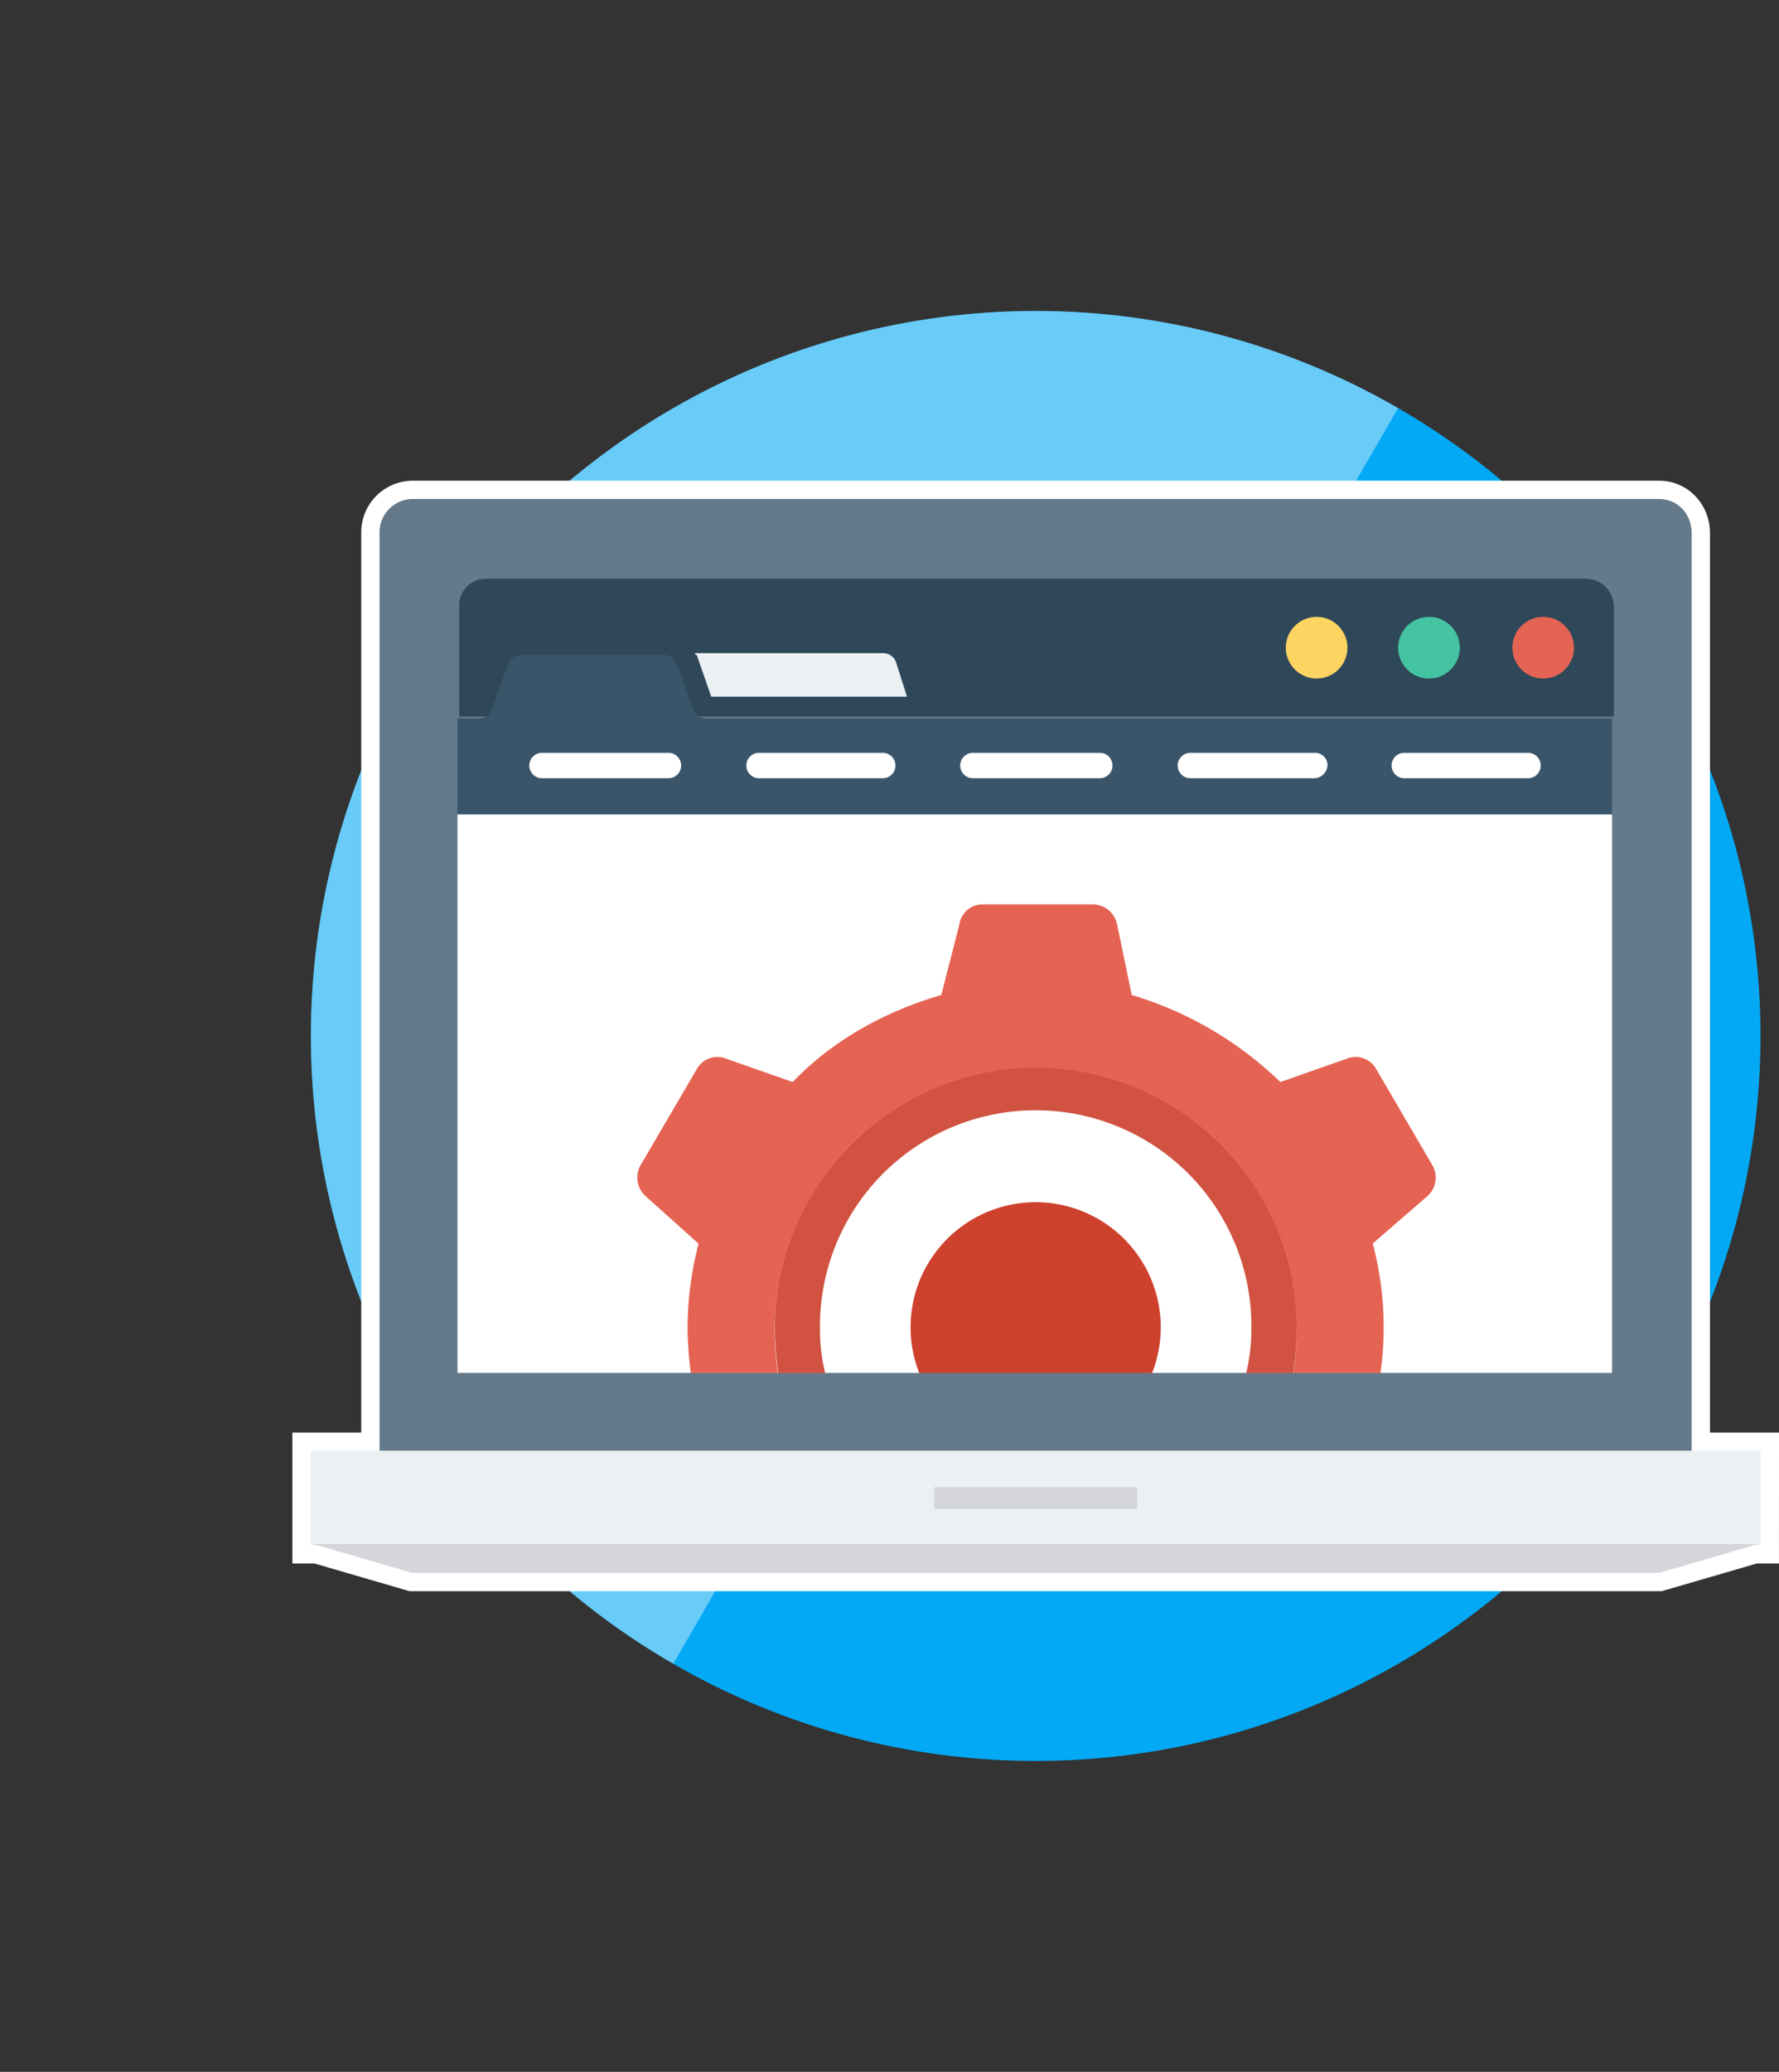 <svg xmlns="http://www.w3.org/2000/svg" xmlns:xlink="http://www.w3.org/1999/xlink" viewBox="0 0 485.85 565.69"><rect x="0" y="0" width="485.85" height="565.69" fill="#333333" stroke="none"/><defs><style>.a{fill:none;}.b{isolation:isolate;}.c{fill:#03a9f4;}.d{opacity:0.4;mix-blend-mode:overlay;}.e{clip-path:url(#a);}.f,.g{fill:#fff;}.g{stroke:#fff;stroke-miterlimit:10;stroke-width:10px;}.h{fill:#64798a;}.i{fill:#ebf0f3;}.j{fill:#d5d6db;}.k{fill:#2f4859;}.l{fill:#fcd462;}.m{fill:#44c4a1;}.n{fill:#e56353;}.o{fill:#3a556a;}.p{clip-path:url(#b);}.q{fill:#d15241;}.r{fill:#ce412d;}</style><clipPath id="a"><circle class="a" cx="282.85" cy="282.85" r="197.95"/></clipPath><clipPath id="b"><rect class="a" x="144.92" y="227.64" width="277.54" height="147.23"/></clipPath></defs><title>a2</title><g class="b"><circle class="c" cx="282.85" cy="282.85" r="197.95"/><g class="d"><g class="e"><polygon class="f" points="446.15 0 119.54 565.69 0 119.54 446.15 0"/></g></g><path class="g" d="M480.85,396.13H462V145.66c0-5.45-4-9.41-8.91-9.41H113.06a9.1,9.1,0,0,0-9.4,9.41V396.13H84.85v25.74h1.7l26,7.57H453.13l26-7.57h1.71Z"/><path class="h" d="M462,145.66V396.13H103.66V145.66a9.1,9.1,0,0,1,9.4-9.41H453.13C458.08,136.25,462,140.21,462,145.66Z"/><rect class="i" x="84.85" y="396.13" width="396" height="25.74"/><polygon class="j" points="480.35 421.52 85.34 421.52 112.57 429.44 453.13 429.44 480.35 421.52"/><rect class="j" x="255.13" y="406.03" width="55.44" height="5.94"/><path class="k" d="M432.83,158h-300a7.29,7.29,0,0,0-7.42,7.43v30.19H440.75V165.46A7.73,7.73,0,0,0,432.83,158Z"/><circle class="l" cx="359.57" cy="176.84" r="8.42"/><circle class="m" cx="390.26" cy="176.84" r="8.42"/><circle class="n" cx="421.45" cy="176.84" r="8.42"/><path class="i" d="M194.24,190.21H247.7l-3-9.41a3.72,3.72,0,0,0-3.46-2.47H189.79a.48.48,0,0,0,.49.49Z"/><path class="o" d="M440.75,196.15h-248a3.73,3.73,0,0,1-3.47-2.48l-4.45-12.37a3.73,3.73,0,0,0-3.47-2.48h-39.1a3.73,3.73,0,0,0-3.47,2.48l-4.45,12.37a3.73,3.73,0,0,1-3.47,2.48h-5.94v26.23H440.26V196.15Z"/><path class="f" d="M182.36,212.48H148.21a3.47,3.47,0,1,1,0-6.93h34.15a3.47,3.47,0,1,1,0,6.93Z"/><path class="f" d="M241.27,212.48H207.11a3.47,3.47,0,0,1,0-6.93h34.16a3.47,3.47,0,0,1,0,6.93Z"/><path class="f" d="M300.17,212.48H265.52a3.47,3.47,0,0,1,0-6.93h34.65a3.47,3.47,0,1,1,0,6.93Z"/><path class="f" d="M359.08,212.48H324.92a3.47,3.47,0,0,1,0-6.93h34.16a3.38,3.38,0,0,1,3.46,3.47A3.71,3.71,0,0,1,359.08,212.48Z"/><path class="f" d="M417.49,212.48H383.33a3.47,3.47,0,0,1,0-6.93h34.16a3.47,3.47,0,0,1,0,6.93Z"/><rect class="f" x="124.94" y="222.38" width="315.32" height="152.46"/><g class="p"><path class="n" d="M190.78,339.56a91.84,91.84,0,0,0-3,23.76,103.09,103.09,0,0,0,1,12.37h23.76a95.53,95.53,0,0,1-1-12.37A71.29,71.29,0,0,1,282.85,292c39.1,0,71.28,32.17,71.28,71.28a105.19,105.19,0,0,1-1,12.37H376.9a89.21,89.21,0,0,0-2-36.13l14.85-12.87a6.74,6.74,0,0,0,1.48-8.42L375.91,292a6.43,6.43,0,0,0-7.92-3l-18.32,6.43a99,99,0,0,0-40.59-23.76l-4-19.3a6.85,6.85,0,0,0-6.43-5.45h-30.2a6.36,6.36,0,0,0-6.43,5.45l-4.95,19.3c-15.35,4.46-29.7,12.38-40.59,23.76l-18.32-6.43a6.43,6.43,0,0,0-7.92,3l-15.35,26.23a6.86,6.86,0,0,0,1.49,8.42Z"/><path class="q" d="M225.43,375.2a50,50,0,0,1-1.49-12.38,58.91,58.91,0,1,1,117.81,0,53,53,0,0,1-1.48,12.38h12.87a97.65,97.65,0,0,0,1-12.38,71.3,71.3,0,0,0-71.28-71.28c-39.11,0-71.28,32.17-71.28,71.28a103.42,103.42,0,0,0,1,12.38Z"/><path class="r" d="M314.53,375.2A34.66,34.66,0,0,0,317,362.82a34.16,34.16,0,1,0-65.83,12.38Z"/></g></g></svg>